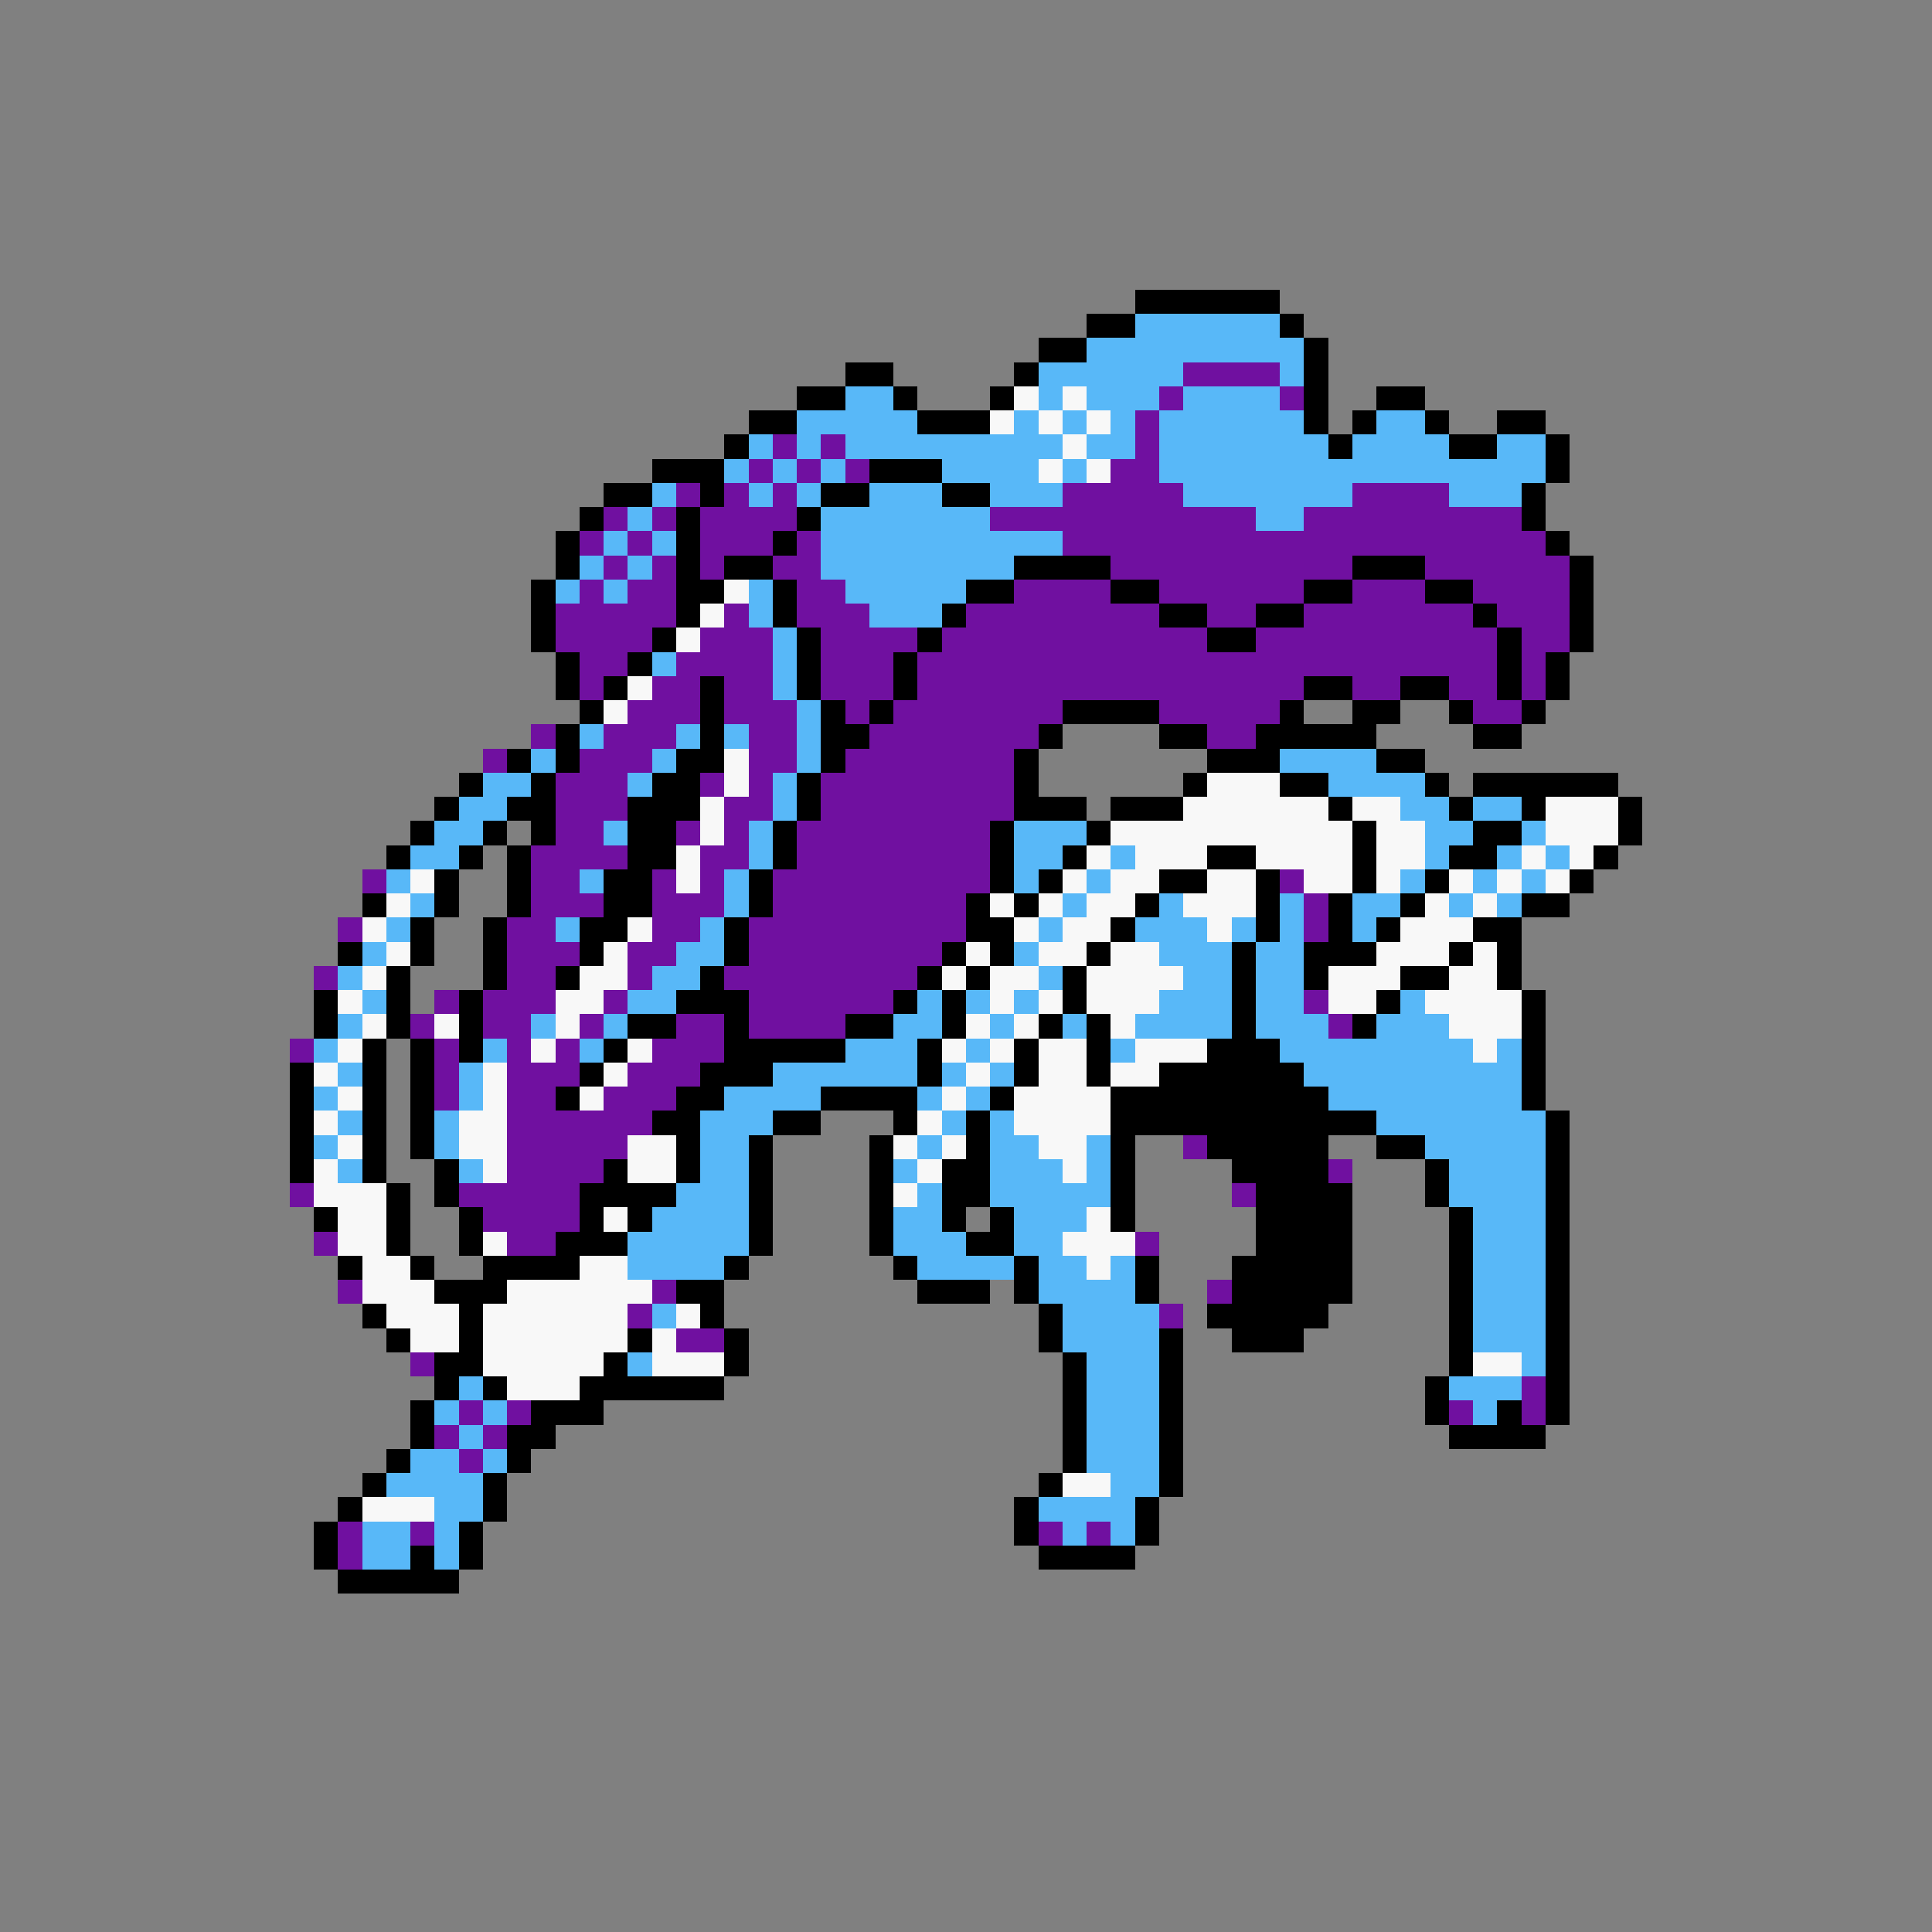 <svg xmlns="http://www.w3.org/2000/svg" viewBox="0 -0.5 80 80" shape-rendering="crispEdges">
<rect x="0" y="-0.5" width="80" height="80" fill="#808080" stroke="none"/>
<path stroke="#000000" d="M47 12h6M45 13h2M53 13h1M43 14h2M54 14h1M35 15h2M42 15h1M54 15h1M33 16h2M37 16h1M41 16h1M54 16h1M57 16h2M31 17h2M38 17h3M54 17h1M56 17h1M59 17h1M62 17h2M30 18h1M55 18h1M60 18h2M64 18h1M27 19h3M36 19h3M64 19h1M25 20h2M29 20h1M34 20h2M39 20h2M63 20h1M24 21h1M28 21h1M33 21h1M63 21h1M23 22h1M28 22h1M32 22h1M64 22h1M23 23h1M28 23h1M30 23h2M42 23h4M56 23h3M65 23h1M22 24h1M28 24h2M32 24h1M40 24h2M46 24h2M54 24h2M59 24h2M65 24h1M22 25h1M28 25h1M32 25h1M39 25h1M48 25h2M52 25h2M61 25h1M65 25h1M22 26h1M27 26h1M33 26h1M38 26h1M50 26h2M62 26h1M65 26h1M23 27h1M26 27h1M33 27h1M37 27h1M62 27h1M64 27h1M23 28h1M25 28h1M29 28h1M33 28h1M37 28h1M54 28h2M58 28h2M62 28h1M64 28h1M24 29h1M29 29h1M34 29h1M36 29h1M44 29h4M53 29h1M56 29h2M60 29h1M63 29h1M23 30h1M29 30h1M34 30h2M43 30h1M48 30h2M52 30h5M61 30h2M21 31h1M23 31h1M28 31h2M34 31h1M42 31h1M50 31h3M57 31h2M19 32h1M22 32h1M27 32h2M33 32h1M42 32h1M49 32h1M53 32h2M59 32h1M61 32h6M18 33h1M21 33h2M26 33h3M33 33h1M42 33h3M46 33h3M55 33h1M60 33h1M63 33h1M67 33h1M17 34h1M20 34h1M22 34h1M26 34h2M32 34h1M41 34h1M45 34h1M56 34h1M61 34h2M67 34h1M16 35h1M19 35h1M21 35h1M26 35h2M32 35h1M41 35h1M44 35h1M50 35h2M56 35h1M60 35h2M66 35h1M18 36h1M21 36h1M25 36h2M31 36h1M41 36h1M43 36h1M48 36h2M52 36h1M56 36h1M59 36h1M65 36h1M15 37h1M18 37h1M21 37h1M25 37h2M31 37h1M40 37h1M42 37h1M47 37h1M52 37h1M55 37h1M58 37h1M63 37h2M17 38h1M20 38h1M24 38h2M30 38h1M40 38h2M46 38h1M52 38h1M55 38h1M57 38h1M61 38h2M14 39h1M17 39h1M20 39h1M24 39h1M30 39h1M39 39h1M41 39h1M45 39h1M51 39h1M54 39h3M60 39h1M62 39h1M16 40h1M20 40h1M23 40h1M29 40h1M38 40h1M40 40h1M44 40h1M51 40h1M54 40h1M58 40h2M62 40h1M13 41h1M16 41h1M19 41h1M28 41h3M37 41h1M39 41h1M44 41h1M51 41h1M57 41h1M63 41h1M13 42h1M16 42h1M19 42h1M26 42h2M30 42h1M35 42h2M39 42h1M43 42h1M45 42h1M51 42h1M56 42h1M63 42h1M15 43h1M17 43h1M19 43h1M25 43h1M30 43h5M38 43h1M42 43h1M45 43h1M50 43h3M63 43h1M12 44h1M15 44h1M17 44h1M24 44h1M29 44h3M38 44h1M42 44h1M45 44h1M48 44h6M63 44h1M12 45h1M15 45h1M17 45h1M23 45h1M28 45h2M34 45h4M41 45h1M46 45h9M63 45h1M12 46h1M15 46h1M17 46h1M27 46h2M32 46h2M37 46h1M40 46h1M46 46h11M64 46h1M12 47h1M15 47h1M17 47h1M28 47h1M31 47h1M36 47h1M40 47h1M46 47h1M50 47h5M57 47h2M64 47h1M12 48h1M15 48h1M18 48h1M25 48h1M28 48h1M31 48h1M36 48h1M39 48h2M46 48h1M51 48h4M59 48h1M64 48h1M16 49h1M18 49h1M24 49h4M31 49h1M36 49h1M39 49h2M46 49h1M52 49h4M59 49h1M64 49h1M13 50h1M16 50h1M19 50h1M24 50h1M26 50h1M31 50h1M36 50h1M39 50h1M41 50h1M46 50h1M52 50h4M60 50h1M64 50h1M16 51h1M19 51h1M23 51h3M31 51h1M36 51h1M40 51h2M52 51h4M60 51h1M64 51h1M14 52h1M17 52h1M20 52h4M30 52h1M37 52h1M42 52h1M47 52h1M51 52h5M60 52h1M64 52h1M18 53h3M28 53h2M38 53h3M42 53h1M47 53h1M51 53h5M60 53h1M64 53h1M15 54h1M19 54h1M29 54h1M43 54h1M50 54h5M60 54h1M64 54h1M16 55h1M19 55h1M26 55h1M30 55h1M43 55h1M48 55h1M51 55h3M60 55h1M64 55h1M18 56h2M25 56h1M30 56h1M44 56h1M48 56h1M60 56h1M64 56h1M18 57h1M20 57h1M24 57h6M44 57h1M48 57h1M59 57h1M64 57h1M17 58h1M22 58h3M44 58h1M48 58h1M59 58h1M62 58h1M64 58h1M17 59h1M21 59h2M44 59h1M48 59h1M60 59h4M16 60h1M21 60h1M44 60h1M48 60h1M15 61h1M20 61h1M43 61h1M48 61h1M14 62h1M20 62h1M42 62h1M47 62h1M13 63h1M19 63h1M42 63h1M47 63h1M13 64h1M17 64h1M19 64h1M43 64h4M14 65h5" />
<path stroke="#58b8f8" d="M47 13h6M45 14h9M43 15h6M53 15h1M35 16h2M43 16h1M45 16h3M49 16h4M33 17h5M42 17h1M44 17h1M46 17h1M48 17h6M57 17h2M31 18h1M33 18h1M35 18h9M45 18h2M48 18h7M56 18h4M62 18h2M30 19h1M32 19h1M34 19h1M39 19h4M44 19h1M48 19h16M27 20h1M31 20h1M33 20h1M36 20h3M41 20h3M49 20h7M60 20h3M26 21h1M34 21h7M52 21h2M25 22h1M27 22h1M34 22h10M24 23h1M26 23h1M34 23h8M23 24h1M25 24h1M31 24h1M35 24h5M31 25h1M36 25h3M32 26h1M27 27h1M32 27h1M32 28h1M33 29h1M24 30h1M28 30h1M30 30h1M33 30h1M22 31h1M27 31h1M33 31h1M53 31h4M20 32h2M26 32h1M32 32h1M55 32h4M19 33h2M32 33h1M58 33h2M61 33h2M18 34h2M25 34h1M31 34h1M42 34h3M59 34h2M63 34h1M17 35h2M31 35h1M42 35h2M46 35h1M59 35h1M62 35h1M64 35h1M16 36h1M24 36h1M30 36h1M42 36h1M45 36h1M58 36h1M61 36h1M63 36h1M17 37h1M30 37h1M44 37h1M48 37h1M53 37h1M56 37h2M60 37h1M62 37h1M16 38h1M23 38h1M29 38h1M43 38h1M47 38h3M51 38h1M53 38h1M56 38h1M15 39h1M28 39h2M42 39h1M48 39h3M52 39h2M14 40h1M27 40h2M43 40h1M49 40h2M52 40h2M15 41h1M26 41h2M38 41h1M40 41h1M42 41h1M48 41h3M52 41h2M58 41h1M14 42h1M22 42h1M25 42h1M37 42h2M41 42h1M44 42h1M47 42h4M52 42h3M57 42h3M13 43h1M20 43h1M24 43h1M35 43h3M40 43h1M46 43h1M53 43h8M62 43h1M14 44h1M19 44h1M32 44h6M39 44h1M41 44h1M54 44h9M13 45h1M19 45h1M30 45h4M38 45h1M40 45h1M55 45h8M14 46h1M18 46h1M29 46h3M39 46h1M41 46h1M57 46h7M13 47h1M18 47h1M29 47h2M38 47h1M41 47h2M45 47h1M59 47h5M14 48h1M19 48h1M29 48h2M37 48h1M41 48h3M45 48h1M60 48h4M28 49h3M38 49h1M41 49h5M60 49h4M27 50h4M37 50h2M42 50h3M61 50h3M26 51h5M37 51h3M42 51h2M61 51h3M26 52h4M38 52h4M43 52h2M46 52h1M61 52h3M43 53h4M61 53h3M27 54h1M44 54h4M61 54h3M44 55h4M61 55h3M26 56h1M45 56h3M63 56h1M19 57h1M45 57h3M60 57h3M18 58h1M20 58h1M45 58h3M61 58h1M19 59h1M45 59h3M17 60h2M20 60h1M45 60h3M16 61h4M46 61h2M18 62h2M43 62h4M15 63h2M18 63h1M44 63h1M46 63h1M15 64h2M18 64h1" />
<path stroke="#7010a0" d="M49 15h4M48 16h1M53 16h1M47 17h1M32 18h1M34 18h1M47 18h1M31 19h1M33 19h1M35 19h1M46 19h2M28 20h1M30 20h1M32 20h1M44 20h5M56 20h4M25 21h1M27 21h1M29 21h4M41 21h11M54 21h9M24 22h1M26 22h1M29 22h3M33 22h1M44 22h20M25 23h1M27 23h1M29 23h1M32 23h2M46 23h10M59 23h6M24 24h1M26 24h2M33 24h2M42 24h4M48 24h6M56 24h3M61 24h4M23 25h5M30 25h1M33 25h3M40 25h8M50 25h2M54 25h7M62 25h3M23 26h4M29 26h3M34 26h4M39 26h11M52 26h10M63 26h2M24 27h2M28 27h4M34 27h3M38 27h24M63 27h1M24 28h1M27 28h2M30 28h2M34 28h3M38 28h16M56 28h2M60 28h2M63 28h1M26 29h3M30 29h3M35 29h1M37 29h7M48 29h5M61 29h2M22 30h1M25 30h3M31 30h2M36 30h7M50 30h2M20 31h1M24 31h3M31 31h2M35 31h7M23 32h3M29 32h1M31 32h1M34 32h8M23 33h3M30 33h2M34 33h8M23 34h2M28 34h1M30 34h1M33 34h8M22 35h4M29 35h2M33 35h8M15 36h1M22 36h2M27 36h1M29 36h1M32 36h9M53 36h1M22 37h3M27 37h3M32 37h8M54 37h1M14 38h1M21 38h2M27 38h2M31 38h9M54 38h1M21 39h3M26 39h2M31 39h8M13 40h1M21 40h2M26 40h1M30 40h8M18 41h1M20 41h3M25 41h1M31 41h6M54 41h1M17 42h1M20 42h2M24 42h1M28 42h2M31 42h4M55 42h1M12 43h1M18 43h1M21 43h1M23 43h1M27 43h3M18 44h1M21 44h3M26 44h3M18 45h1M21 45h2M25 45h3M21 46h6M21 47h5M49 47h1M21 48h4M55 48h1M12 49h1M19 49h5M51 49h1M20 50h4M13 51h1M21 51h2M47 51h1M14 53h1M27 53h1M50 53h1M26 54h1M48 54h1M28 55h2M17 56h1M63 57h1M19 58h1M21 58h1M60 58h1M63 58h1M18 59h1M20 59h1M19 60h1M14 63h1M17 63h1M43 63h1M45 63h1M14 64h1" />
<path stroke="#f8f8f8" d="M42 16h1M44 16h1M41 17h1M43 17h1M45 17h1M44 18h1M43 19h1M45 19h1M30 24h1M29 25h1M28 26h1M26 28h1M25 29h1M30 31h1M30 32h1M50 32h3M29 33h1M49 33h6M56 33h2M64 33h3M29 34h1M46 34h10M57 34h2M64 34h3M28 35h1M45 35h1M47 35h3M52 35h4M57 35h2M63 35h1M65 35h1M17 36h1M28 36h1M44 36h1M46 36h2M50 36h2M54 36h2M57 36h1M60 36h1M62 36h1M64 36h1M16 37h1M41 37h1M43 37h1M45 37h2M49 37h3M59 37h1M61 37h1M15 38h1M26 38h1M42 38h1M44 38h2M50 38h1M58 38h3M16 39h1M25 39h1M40 39h1M43 39h2M46 39h2M57 39h3M61 39h1M15 40h1M24 40h2M39 40h1M41 40h2M45 40h4M55 40h3M60 40h2M14 41h1M23 41h2M41 41h1M43 41h1M45 41h3M55 41h2M59 41h4M15 42h1M18 42h1M23 42h1M40 42h1M42 42h1M46 42h1M60 42h3M14 43h1M22 43h1M26 43h1M39 43h1M41 43h1M43 43h2M47 43h3M61 43h1M13 44h1M20 44h1M25 44h1M40 44h1M43 44h2M46 44h2M14 45h1M20 45h1M24 45h1M39 45h1M42 45h4M13 46h1M19 46h2M38 46h1M42 46h4M14 47h1M19 47h2M26 47h2M37 47h1M39 47h1M43 47h2M13 48h1M20 48h1M26 48h2M38 48h1M44 48h1M13 49h3M37 49h1M14 50h2M25 50h1M45 50h1M14 51h2M20 51h1M44 51h3M15 52h2M24 52h2M45 52h1M15 53h3M21 53h6M16 54h3M20 54h6M28 54h1M17 55h2M20 55h6M27 55h1M20 56h5M27 56h3M61 56h2M21 57h3M44 61h2M15 62h3" />
</svg>